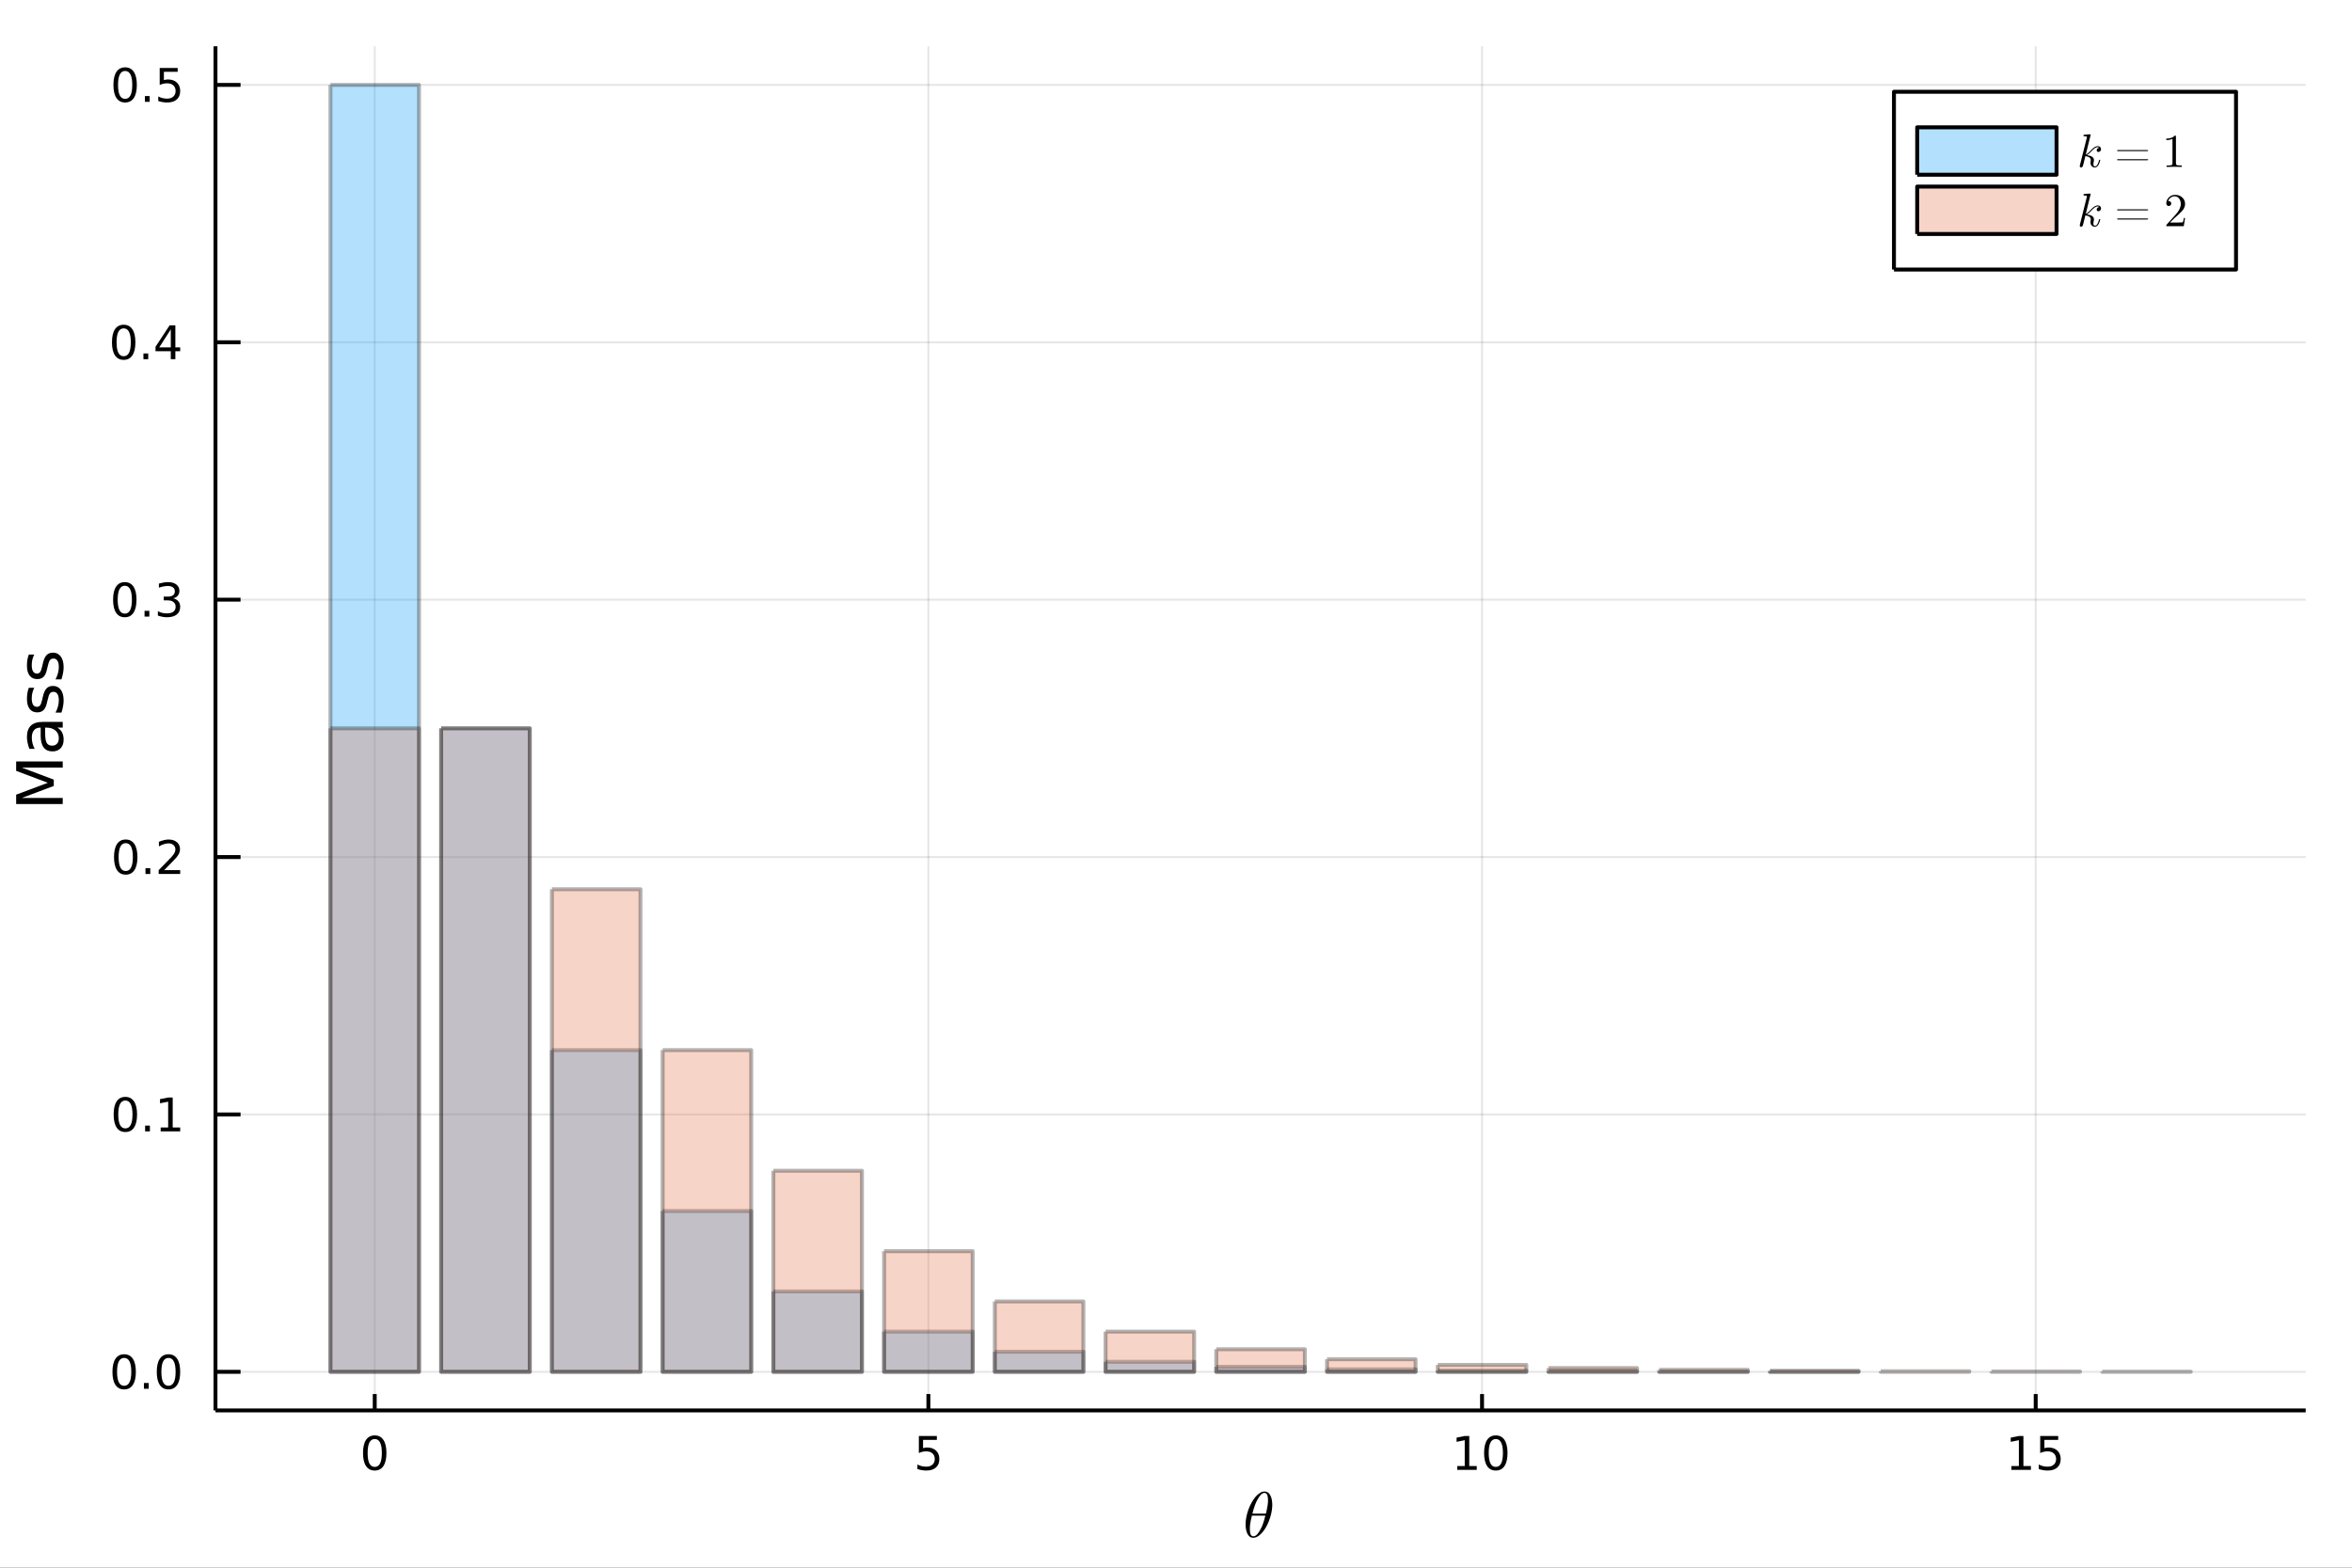 <?xml version="1.0" encoding="utf-8"?>
<svg xmlns="http://www.w3.org/2000/svg" xmlns:xlink="http://www.w3.org/1999/xlink" width="600" height="400" viewBox="0 0 2400 1600">
<rect x="0" y="0" width="2400" height="1600" fill="#333333" stroke="none"/>
<defs>
  <clipPath id="clip050">
    <rect x="0" y="0" width="2400" height="1600"/>
  </clipPath>
</defs>
<path clip-path="url(#clip050)" d="
M0 1600 L2400 1600 L2400 0 L0 0  Z
  " fill="#ffffff" fill-rule="evenodd" fill-opacity="1"/>
<defs>
  <clipPath id="clip051">
    <rect x="480" y="0" width="1681" height="1600"/>
  </clipPath>
</defs>
<defs>
  <clipPath id="clip052">
    <rect x="219" y="47" width="2134" height="1393"/>
  </clipPath>
</defs>
<path clip-path="url(#clip050)" d="
M219.866 1439.5 L2352.76 1439.5 L2352.76 47.244 L219.866 47.244  Z
  " fill="#ffffff" fill-rule="evenodd" fill-opacity="1"/>
<polyline clip-path="url(#clip052)" style="stroke:#000000; stroke-linecap:butt; stroke-linejoin:round; stroke-width:2; stroke-opacity:0.1; fill:none" points="
  382.376,1439.5 382.376,47.244 
  "/>
<polyline clip-path="url(#clip052)" style="stroke:#000000; stroke-linecap:butt; stroke-linejoin:round; stroke-width:2; stroke-opacity:0.1; fill:none" points="
  947.335,1439.5 947.335,47.244 
  "/>
<polyline clip-path="url(#clip052)" style="stroke:#000000; stroke-linecap:butt; stroke-linejoin:round; stroke-width:2; stroke-opacity:0.1; fill:none" points="
  1512.29,1439.5 1512.29,47.244 
  "/>
<polyline clip-path="url(#clip052)" style="stroke:#000000; stroke-linecap:butt; stroke-linejoin:round; stroke-width:2; stroke-opacity:0.1; fill:none" points="
  2077.25,1439.5 2077.25,47.244 
  "/>
<polyline clip-path="url(#clip050)" style="stroke:#000000; stroke-linecap:butt; stroke-linejoin:round; stroke-width:4; stroke-opacity:1; fill:none" points="
  219.866,1439.5 2352.76,1439.5 
  "/>
<polyline clip-path="url(#clip050)" style="stroke:#000000; stroke-linecap:butt; stroke-linejoin:round; stroke-width:4; stroke-opacity:1; fill:none" points="
  382.376,1439.5 382.376,1422.79 
  "/>
<polyline clip-path="url(#clip050)" style="stroke:#000000; stroke-linecap:butt; stroke-linejoin:round; stroke-width:4; stroke-opacity:1; fill:none" points="
  947.335,1439.5 947.335,1422.79 
  "/>
<polyline clip-path="url(#clip050)" style="stroke:#000000; stroke-linecap:butt; stroke-linejoin:round; stroke-width:4; stroke-opacity:1; fill:none" points="
  1512.29,1439.5 1512.29,1422.79 
  "/>
<polyline clip-path="url(#clip050)" style="stroke:#000000; stroke-linecap:butt; stroke-linejoin:round; stroke-width:4; stroke-opacity:1; fill:none" points="
  2077.25,1439.5 2077.25,1422.79 
  "/>
<path clip-path="url(#clip050)" d="M382.376 1468.69 Q378.765 1468.69 376.936 1472.26 Q375.13 1475.8 375.13 1482.93 Q375.13 1490.04 376.936 1493.6 Q378.765 1497.14 382.376 1497.14 Q386.01 1497.14 387.816 1493.6 Q389.644 1490.04 389.644 1482.93 Q389.644 1475.8 387.816 1472.26 Q386.01 1468.69 382.376 1468.69 M382.376 1464.99 Q388.186 1464.99 391.241 1469.6 Q394.32 1474.18 394.32 1482.93 Q394.32 1491.66 391.241 1496.26 Q388.186 1500.85 382.376 1500.85 Q376.566 1500.85 373.487 1496.26 Q370.431 1491.66 370.431 1482.93 Q370.431 1474.18 373.487 1469.6 Q376.566 1464.99 382.376 1464.99 Z" fill="#000000" fill-rule="evenodd" fill-opacity="1" /><path clip-path="url(#clip050)" d="M937.613 1465.61 L955.97 1465.61 L955.97 1469.55 L941.896 1469.55 L941.896 1478.02 Q942.914 1477.67 943.933 1477.51 Q944.951 1477.33 945.97 1477.33 Q951.757 1477.33 955.136 1480.5 Q958.516 1483.67 958.516 1489.09 Q958.516 1494.66 955.044 1497.77 Q951.571 1500.85 945.252 1500.85 Q943.076 1500.85 940.808 1500.47 Q938.562 1500.1 936.155 1499.36 L936.155 1494.66 Q938.238 1495.8 940.46 1496.35 Q942.683 1496.91 945.159 1496.91 Q949.164 1496.91 951.502 1494.8 Q953.84 1492.7 953.84 1489.09 Q953.84 1485.47 951.502 1483.37 Q949.164 1481.26 945.159 1481.26 Q943.284 1481.26 941.409 1481.68 Q939.558 1482.1 937.613 1482.97 L937.613 1465.61 Z" fill="#000000" fill-rule="evenodd" fill-opacity="1" /><path clip-path="url(#clip050)" d="M1486.98 1496.24 L1494.62 1496.24 L1494.62 1469.87 L1486.31 1471.54 L1486.31 1467.28 L1494.58 1465.61 L1499.25 1465.61 L1499.25 1496.24 L1506.89 1496.24 L1506.89 1500.17 L1486.98 1500.17 L1486.98 1496.24 Z" fill="#000000" fill-rule="evenodd" fill-opacity="1" /><path clip-path="url(#clip050)" d="M1526.33 1468.69 Q1522.72 1468.69 1520.89 1472.26 Q1519.09 1475.8 1519.09 1482.93 Q1519.09 1490.04 1520.89 1493.6 Q1522.72 1497.14 1526.33 1497.14 Q1529.97 1497.14 1531.77 1493.6 Q1533.6 1490.04 1533.6 1482.93 Q1533.6 1475.8 1531.77 1472.26 Q1529.97 1468.69 1526.33 1468.69 M1526.33 1464.99 Q1532.14 1464.99 1535.2 1469.6 Q1538.28 1474.18 1538.28 1482.93 Q1538.28 1491.66 1535.2 1496.26 Q1532.14 1500.85 1526.33 1500.85 Q1520.52 1500.85 1517.45 1496.26 Q1514.39 1491.66 1514.39 1482.93 Q1514.39 1474.18 1517.45 1469.6 Q1520.52 1464.99 1526.33 1464.99 Z" fill="#000000" fill-rule="evenodd" fill-opacity="1" /><path clip-path="url(#clip050)" d="M2052.44 1496.24 L2060.08 1496.24 L2060.08 1469.87 L2051.77 1471.54 L2051.77 1467.28 L2060.03 1465.61 L2064.71 1465.61 L2064.71 1496.24 L2072.35 1496.24 L2072.35 1500.17 L2052.44 1500.17 L2052.44 1496.24 Z" fill="#000000" fill-rule="evenodd" fill-opacity="1" /><path clip-path="url(#clip050)" d="M2081.84 1465.61 L2100.19 1465.61 L2100.19 1469.55 L2086.12 1469.55 L2086.12 1478.02 Q2087.14 1477.67 2088.16 1477.51 Q2089.18 1477.33 2090.19 1477.33 Q2095.98 1477.33 2099.36 1480.5 Q2102.74 1483.67 2102.74 1489.09 Q2102.74 1494.66 2099.27 1497.77 Q2095.8 1500.85 2089.48 1500.85 Q2087.3 1500.85 2085.03 1500.47 Q2082.79 1500.1 2080.38 1499.36 L2080.38 1494.66 Q2082.46 1495.8 2084.69 1496.35 Q2086.91 1496.91 2089.38 1496.91 Q2093.39 1496.91 2095.73 1494.8 Q2098.06 1492.7 2098.06 1489.09 Q2098.06 1485.47 2095.73 1483.37 Q2093.39 1481.26 2089.38 1481.26 Q2087.51 1481.26 2085.63 1481.68 Q2083.78 1482.1 2081.84 1482.97 L2081.84 1465.61 Z" fill="#000000" fill-rule="evenodd" fill-opacity="1" /><path clip-path="url(#clip050)" d="M1298.25 1535.75 Q1298.25 1541.16 1296.51 1547.24 Q1294.8 1553.3 1292.09 1558.19 Q1289.39 1563.06 1285.85 1566.28 Q1282.3 1569.47 1278.92 1569.47 Q1276.76 1569.47 1275.15 1568.27 Q1273.58 1567.05 1272.71 1565.02 Q1271.84 1562.96 1271.42 1560.71 Q1271 1558.42 1271 1555.94 Q1271 1552.24 1271.8 1548.21 Q1272.61 1544.15 1273.96 1540.48 Q1275.32 1536.78 1277.22 1533.43 Q1279.12 1530.05 1281.21 1527.6 Q1283.33 1525.12 1285.72 1523.67 Q1288.1 1522.22 1290.32 1522.22 Q1291.93 1522.22 1293.22 1522.93 Q1294.54 1523.6 1295.38 1524.8 Q1296.22 1525.96 1296.8 1527.34 Q1297.41 1528.73 1297.7 1530.34 Q1297.99 1531.91 1298.12 1533.23 Q1298.25 1534.52 1298.25 1535.75 M1293.9 1531.66 Q1293.9 1530.01 1293.77 1528.79 Q1293.64 1527.53 1293.29 1526.28 Q1292.93 1525.02 1292.16 1524.35 Q1291.42 1523.67 1290.26 1523.67 Q1286.88 1523.67 1283.08 1530.59 Q1281.85 1532.75 1280.76 1535.68 Q1279.66 1538.61 1279.28 1540 Q1278.89 1541.38 1277.99 1544.8 L1291.77 1544.8 Q1293.9 1536 1293.9 1531.66 M1291.19 1546.89 L1277.47 1546.89 Q1275.35 1554.94 1275.35 1559.96 Q1275.35 1564.34 1276.25 1566.18 Q1277.18 1567.98 1278.92 1567.98 Q1280.92 1567.98 1282.79 1565.99 Q1284.66 1563.96 1286.56 1560.29 Q1289.07 1555.52 1291.19 1546.89 Z" fill="#000000" fill-rule="evenodd" fill-opacity="1" /><polyline clip-path="url(#clip052)" style="stroke:#000000; stroke-linecap:butt; stroke-linejoin:round; stroke-width:2; stroke-opacity:0.1; fill:none" points="
  219.866,1400.1 2352.76,1400.1 
  "/>
<polyline clip-path="url(#clip052)" style="stroke:#000000; stroke-linecap:butt; stroke-linejoin:round; stroke-width:2; stroke-opacity:0.1; fill:none" points="
  219.866,1137.41 2352.76,1137.41 
  "/>
<polyline clip-path="url(#clip052)" style="stroke:#000000; stroke-linecap:butt; stroke-linejoin:round; stroke-width:2; stroke-opacity:0.1; fill:none" points="
  219.866,874.718 2352.76,874.718 
  "/>
<polyline clip-path="url(#clip052)" style="stroke:#000000; stroke-linecap:butt; stroke-linejoin:round; stroke-width:2; stroke-opacity:0.1; fill:none" points="
  219.866,612.028 2352.76,612.028 
  "/>
<polyline clip-path="url(#clip052)" style="stroke:#000000; stroke-linecap:butt; stroke-linejoin:round; stroke-width:2; stroke-opacity:0.1; fill:none" points="
  219.866,349.338 2352.76,349.338 
  "/>
<polyline clip-path="url(#clip052)" style="stroke:#000000; stroke-linecap:butt; stroke-linejoin:round; stroke-width:2; stroke-opacity:0.1; fill:none" points="
  219.866,86.648 2352.76,86.648 
  "/>
<polyline clip-path="url(#clip050)" style="stroke:#000000; stroke-linecap:butt; stroke-linejoin:round; stroke-width:4; stroke-opacity:1; fill:none" points="
  219.866,1439.5 219.866,47.244 
  "/>
<polyline clip-path="url(#clip050)" style="stroke:#000000; stroke-linecap:butt; stroke-linejoin:round; stroke-width:4; stroke-opacity:1; fill:none" points="
  219.866,1400.1 245.461,1400.1 
  "/>
<polyline clip-path="url(#clip050)" style="stroke:#000000; stroke-linecap:butt; stroke-linejoin:round; stroke-width:4; stroke-opacity:1; fill:none" points="
  219.866,1137.41 245.461,1137.41 
  "/>
<polyline clip-path="url(#clip050)" style="stroke:#000000; stroke-linecap:butt; stroke-linejoin:round; stroke-width:4; stroke-opacity:1; fill:none" points="
  219.866,874.718 245.461,874.718 
  "/>
<polyline clip-path="url(#clip050)" style="stroke:#000000; stroke-linecap:butt; stroke-linejoin:round; stroke-width:4; stroke-opacity:1; fill:none" points="
  219.866,612.028 245.461,612.028 
  "/>
<polyline clip-path="url(#clip050)" style="stroke:#000000; stroke-linecap:butt; stroke-linejoin:round; stroke-width:4; stroke-opacity:1; fill:none" points="
  219.866,349.338 245.461,349.338 
  "/>
<polyline clip-path="url(#clip050)" style="stroke:#000000; stroke-linecap:butt; stroke-linejoin:round; stroke-width:4; stroke-opacity:1; fill:none" points="
  219.866,86.648 245.461,86.648 
  "/>
<path clip-path="url(#clip050)" d="M126.691 1385.9 Q123.08 1385.9 121.251 1389.46 Q119.445 1393 119.445 1400.13 Q119.445 1407.24 121.251 1410.8 Q123.08 1414.35 126.691 1414.35 Q130.325 1414.35 132.13 1410.8 Q133.959 1407.24 133.959 1400.13 Q133.959 1393 132.13 1389.46 Q130.325 1385.9 126.691 1385.9 M126.691 1382.19 Q132.501 1382.19 135.556 1386.8 Q138.635 1391.38 138.635 1400.13 Q138.635 1408.86 135.556 1413.47 Q132.501 1418.05 126.691 1418.05 Q120.88 1418.05 117.802 1413.47 Q114.746 1408.86 114.746 1400.13 Q114.746 1391.38 117.802 1386.8 Q120.88 1382.19 126.691 1382.19 Z" fill="#000000" fill-rule="evenodd" fill-opacity="1" /><path clip-path="url(#clip050)" d="M146.853 1411.5 L151.737 1411.5 L151.737 1417.38 L146.853 1417.38 L146.853 1411.5 Z" fill="#000000" fill-rule="evenodd" fill-opacity="1" /><path clip-path="url(#clip050)" d="M171.922 1385.9 Q168.311 1385.9 166.482 1389.46 Q164.677 1393 164.677 1400.13 Q164.677 1407.24 166.482 1410.8 Q168.311 1414.35 171.922 1414.35 Q175.556 1414.35 177.362 1410.8 Q179.19 1407.24 179.19 1400.13 Q179.19 1393 177.362 1389.46 Q175.556 1385.9 171.922 1385.9 M171.922 1382.19 Q177.732 1382.19 180.788 1386.8 Q183.866 1391.38 183.866 1400.13 Q183.866 1408.86 180.788 1413.47 Q177.732 1418.05 171.922 1418.05 Q166.112 1418.05 163.033 1413.47 Q159.978 1408.86 159.978 1400.13 Q159.978 1391.38 163.033 1386.8 Q166.112 1382.19 171.922 1382.19 Z" fill="#000000" fill-rule="evenodd" fill-opacity="1" /><path clip-path="url(#clip050)" d="M127.917 1123.21 Q124.306 1123.21 122.478 1126.77 Q120.672 1130.31 120.672 1137.44 Q120.672 1144.55 122.478 1148.11 Q124.306 1151.66 127.917 1151.66 Q131.552 1151.66 133.357 1148.11 Q135.186 1144.55 135.186 1137.44 Q135.186 1130.31 133.357 1126.77 Q131.552 1123.21 127.917 1123.21 M127.917 1119.5 Q133.728 1119.5 136.783 1124.11 Q139.862 1128.69 139.862 1137.44 Q139.862 1146.17 136.783 1150.78 Q133.728 1155.36 127.917 1155.36 Q122.107 1155.36 119.029 1150.78 Q115.973 1146.17 115.973 1137.44 Q115.973 1128.69 119.029 1124.11 Q122.107 1119.5 127.917 1119.5 Z" fill="#000000" fill-rule="evenodd" fill-opacity="1" /><path clip-path="url(#clip050)" d="M148.079 1148.81 L152.964 1148.81 L152.964 1154.69 L148.079 1154.69 L148.079 1148.81 Z" fill="#000000" fill-rule="evenodd" fill-opacity="1" /><path clip-path="url(#clip050)" d="M163.959 1150.75 L171.598 1150.75 L171.598 1124.39 L163.288 1126.05 L163.288 1121.79 L171.552 1120.13 L176.227 1120.13 L176.227 1150.75 L183.866 1150.75 L183.866 1154.69 L163.959 1154.69 L163.959 1150.75 Z" fill="#000000" fill-rule="evenodd" fill-opacity="1" /><path clip-path="url(#clip050)" d="M128.288 860.517 Q124.677 860.517 122.848 864.082 Q121.043 867.623 121.043 874.753 Q121.043 881.859 122.848 885.424 Q124.677 888.966 128.288 888.966 Q131.922 888.966 133.728 885.424 Q135.556 881.859 135.556 874.753 Q135.556 867.623 133.728 864.082 Q131.922 860.517 128.288 860.517 M128.288 856.813 Q134.098 856.813 137.154 861.42 Q140.232 866.003 140.232 874.753 Q140.232 883.48 137.154 888.086 Q134.098 892.669 128.288 892.669 Q122.478 892.669 119.399 888.086 Q116.343 883.48 116.343 874.753 Q116.343 866.003 119.399 861.42 Q122.478 856.813 128.288 856.813 Z" fill="#000000" fill-rule="evenodd" fill-opacity="1" /><path clip-path="url(#clip050)" d="M148.45 886.118 L153.334 886.118 L153.334 891.998 L148.45 891.998 L148.45 886.118 Z" fill="#000000" fill-rule="evenodd" fill-opacity="1" /><path clip-path="url(#clip050)" d="M167.547 888.063 L183.866 888.063 L183.866 891.998 L161.922 891.998 L161.922 888.063 Q164.584 885.308 169.167 880.679 Q173.774 876.026 174.954 874.683 Q177.2 872.16 178.079 870.424 Q178.982 868.665 178.982 866.975 Q178.982 864.22 177.038 862.484 Q175.116 860.748 172.014 860.748 Q169.815 860.748 167.362 861.512 Q164.931 862.276 162.153 863.827 L162.153 859.105 Q164.977 857.97 167.431 857.392 Q169.885 856.813 171.922 856.813 Q177.292 856.813 180.487 859.498 Q183.681 862.183 183.681 866.674 Q183.681 868.804 182.871 870.725 Q182.084 872.623 179.977 875.216 Q179.399 875.887 176.297 879.105 Q173.195 882.299 167.547 888.063 Z" fill="#000000" fill-rule="evenodd" fill-opacity="1" /><path clip-path="url(#clip050)" d="M127.339 597.827 Q123.728 597.827 121.899 601.391 Q120.093 604.933 120.093 612.063 Q120.093 619.169 121.899 622.734 Q123.728 626.276 127.339 626.276 Q130.973 626.276 132.779 622.734 Q134.607 619.169 134.607 612.063 Q134.607 604.933 132.779 601.391 Q130.973 597.827 127.339 597.827 M127.339 594.123 Q133.149 594.123 136.204 598.729 Q139.283 603.313 139.283 612.063 Q139.283 620.789 136.204 625.396 Q133.149 629.979 127.339 629.979 Q121.529 629.979 118.45 625.396 Q115.394 620.789 115.394 612.063 Q115.394 603.313 118.45 598.729 Q121.529 594.123 127.339 594.123 Z" fill="#000000" fill-rule="evenodd" fill-opacity="1" /><path clip-path="url(#clip050)" d="M147.501 623.428 L152.385 623.428 L152.385 629.308 L147.501 629.308 L147.501 623.428 Z" fill="#000000" fill-rule="evenodd" fill-opacity="1" /><path clip-path="url(#clip050)" d="M176.737 610.674 Q180.093 611.391 181.968 613.66 Q183.866 615.928 183.866 619.262 Q183.866 624.377 180.348 627.178 Q176.829 629.979 170.348 629.979 Q168.172 629.979 165.857 629.539 Q163.565 629.123 161.112 628.266 L161.112 623.752 Q163.056 624.887 165.371 625.465 Q167.686 626.044 170.209 626.044 Q174.607 626.044 176.899 624.308 Q179.214 622.572 179.214 619.262 Q179.214 616.206 177.061 614.493 Q174.931 612.757 171.112 612.757 L167.084 612.757 L167.084 608.915 L171.297 608.915 Q174.746 608.915 176.575 607.549 Q178.403 606.16 178.403 603.567 Q178.403 600.905 176.505 599.493 Q174.63 598.058 171.112 598.058 Q169.19 598.058 166.991 598.475 Q164.792 598.891 162.153 599.771 L162.153 595.604 Q164.815 594.864 167.13 594.493 Q169.468 594.123 171.528 594.123 Q176.852 594.123 179.954 596.553 Q183.056 598.961 183.056 603.081 Q183.056 605.952 181.413 607.942 Q179.769 609.91 176.737 610.674 Z" fill="#000000" fill-rule="evenodd" fill-opacity="1" /><path clip-path="url(#clip050)" d="M126.205 335.136 Q122.593 335.136 120.765 338.701 Q118.959 342.243 118.959 349.372 Q118.959 356.479 120.765 360.044 Q122.593 363.585 126.205 363.585 Q129.839 363.585 131.644 360.044 Q133.473 356.479 133.473 349.372 Q133.473 342.243 131.644 338.701 Q129.839 335.136 126.205 335.136 M126.205 331.433 Q132.015 331.433 135.07 336.039 Q138.149 340.623 138.149 349.372 Q138.149 358.099 135.07 362.706 Q132.015 367.289 126.205 367.289 Q120.394 367.289 117.316 362.706 Q114.26 358.099 114.26 349.372 Q114.26 340.623 117.316 336.039 Q120.394 331.433 126.205 331.433 Z" fill="#000000" fill-rule="evenodd" fill-opacity="1" /><path clip-path="url(#clip050)" d="M146.366 360.738 L151.251 360.738 L151.251 366.618 L146.366 366.618 L146.366 360.738 Z" fill="#000000" fill-rule="evenodd" fill-opacity="1" /><path clip-path="url(#clip050)" d="M174.283 336.132 L162.477 354.581 L174.283 354.581 L174.283 336.132 M173.056 332.058 L178.936 332.058 L178.936 354.581 L183.866 354.581 L183.866 358.47 L178.936 358.47 L178.936 366.618 L174.283 366.618 L174.283 358.47 L158.681 358.47 L158.681 353.956 L173.056 332.058 Z" fill="#000000" fill-rule="evenodd" fill-opacity="1" /><path clip-path="url(#clip050)" d="M127.686 72.446 Q124.075 72.446 122.246 76.011 Q120.441 79.553 120.441 86.682 Q120.441 93.789 122.246 97.354 Q124.075 100.895 127.686 100.895 Q131.32 100.895 133.126 97.354 Q134.954 93.789 134.954 86.682 Q134.954 79.553 133.126 76.011 Q131.32 72.446 127.686 72.446 M127.686 68.743 Q133.496 68.743 136.552 73.349 Q139.63 77.932 139.63 86.682 Q139.63 95.409 136.552 100.016 Q133.496 104.599 127.686 104.599 Q121.876 104.599 118.797 100.016 Q115.742 95.409 115.742 86.682 Q115.742 77.932 118.797 73.349 Q121.876 68.743 127.686 68.743 Z" fill="#000000" fill-rule="evenodd" fill-opacity="1" /><path clip-path="url(#clip050)" d="M147.848 98.048 L152.732 98.048 L152.732 103.928 L147.848 103.928 L147.848 98.048 Z" fill="#000000" fill-rule="evenodd" fill-opacity="1" /><path clip-path="url(#clip050)" d="M162.964 69.368 L181.32 69.368 L181.32 73.303 L167.246 73.303 L167.246 81.775 Q168.264 81.428 169.283 81.266 Q170.302 81.081 171.32 81.081 Q177.107 81.081 180.487 84.252 Q183.866 87.423 183.866 92.84 Q183.866 98.418 180.394 101.52 Q176.922 104.599 170.602 104.599 Q168.427 104.599 166.158 104.229 Q163.913 103.858 161.505 103.117 L161.505 98.418 Q163.589 99.553 165.811 100.108 Q168.033 100.664 170.51 100.664 Q174.514 100.664 176.852 98.557 Q179.19 96.451 179.19 92.84 Q179.19 89.229 176.852 87.122 Q174.514 85.016 170.51 85.016 Q168.635 85.016 166.76 85.432 Q164.908 85.849 162.964 86.729 L162.964 69.368 Z" fill="#000000" fill-rule="evenodd" fill-opacity="1" /><path clip-path="url(#clip050)" d="M16.484 820.637 L16.484 811.056 L48.822 798.93 L16.484 786.739 L16.484 777.159 L64.004 777.159 L64.004 783.429 L22.277 783.429 L54.869 795.683 L54.869 802.144 L22.277 814.398 L64.004 814.398 L64.004 820.637 L16.484 820.637 Z" fill="#000000" fill-rule="evenodd" fill-opacity="1" /><path clip-path="url(#clip050)" d="M46.085 748.45 Q46.085 755.547 47.708 758.285 Q49.331 761.022 53.246 761.022 Q56.365 761.022 58.211 758.985 Q60.026 756.916 60.026 753.383 Q60.026 748.513 56.588 745.585 Q53.119 742.625 47.39 742.625 L46.085 742.625 L46.085 748.45 M43.666 736.769 L64.004 736.769 L64.004 742.625 L58.593 742.625 Q61.84 744.63 63.399 747.622 Q64.927 750.614 64.927 754.943 Q64.927 760.417 61.872 763.664 Q58.784 766.878 53.628 766.878 Q47.612 766.878 44.557 762.868 Q41.501 758.826 41.501 750.837 L41.501 742.625 L40.928 742.625 Q36.886 742.625 34.69 745.299 Q32.462 747.94 32.462 752.747 Q32.462 755.802 33.194 758.698 Q33.926 761.595 35.39 764.268 L29.98 764.268 Q28.738 761.054 28.133 758.03 Q27.497 755.006 27.497 752.142 Q27.497 744.407 31.507 740.588 Q35.518 736.769 43.666 736.769 Z" fill="#000000" fill-rule="evenodd" fill-opacity="1" /><path clip-path="url(#clip050)" d="M29.407 701.98 L34.945 701.98 Q33.672 704.463 33.035 707.136 Q32.398 709.81 32.398 712.674 Q32.398 717.035 33.735 719.231 Q35.072 721.395 37.746 721.395 Q39.783 721.395 40.96 719.836 Q42.106 718.276 43.157 713.566 L43.602 711.56 Q44.939 705.322 47.39 702.712 Q49.809 700.07 54.169 700.07 Q59.134 700.07 62.031 704.017 Q64.927 707.932 64.927 714.807 Q64.927 717.671 64.354 720.791 Q63.813 723.878 62.699 727.316 L56.652 727.316 Q58.339 724.069 59.198 720.918 Q60.026 717.767 60.026 714.68 Q60.026 710.542 58.625 708.314 Q57.193 706.086 54.615 706.086 Q52.228 706.086 50.955 707.709 Q49.681 709.301 48.504 714.743 L48.026 716.78 Q46.88 722.223 44.525 724.642 Q42.138 727.061 38 727.061 Q32.971 727.061 30.234 723.496 Q27.497 719.931 27.497 713.375 Q27.497 710.128 27.974 707.264 Q28.452 704.399 29.407 701.98 Z" fill="#000000" fill-rule="evenodd" fill-opacity="1" /><path clip-path="url(#clip050)" d="M29.407 668.019 L34.945 668.019 Q33.672 670.502 33.035 673.175 Q32.398 675.849 32.398 678.713 Q32.398 683.074 33.735 685.27 Q35.072 687.434 37.746 687.434 Q39.783 687.434 40.96 685.875 Q42.106 684.315 43.157 679.605 L43.602 677.599 Q44.939 671.361 47.39 668.751 Q49.809 666.109 54.169 666.109 Q59.134 666.109 62.031 670.056 Q64.927 673.971 64.927 680.846 Q64.927 683.71 64.354 686.83 Q63.813 689.917 62.699 693.354 L56.652 693.354 Q58.339 690.108 59.198 686.957 Q60.026 683.806 60.026 680.719 Q60.026 676.581 58.625 674.353 Q57.193 672.125 54.615 672.125 Q52.228 672.125 50.955 673.748 Q49.681 675.34 48.504 680.782 L48.026 682.819 Q46.88 688.262 44.525 690.681 Q42.138 693.1 38 693.1 Q32.971 693.1 30.234 689.535 Q27.497 685.97 27.497 679.414 Q27.497 676.167 27.974 673.302 Q28.452 670.438 29.407 668.019 Z" fill="#000000" fill-rule="evenodd" fill-opacity="1" /><path clip-path="url(#clip052)" d="
M337.179 86.648 L337.179 1400.1 L427.573 1400.1 L427.573 86.648 L337.179 86.648 L337.179 86.648  Z
  " fill="#009af9" fill-rule="evenodd" fill-opacity="0.3"/>
<polyline clip-path="url(#clip052)" style="stroke:#000000; stroke-linecap:butt; stroke-linejoin:round; stroke-width:4; stroke-opacity:0.3; fill:none" points="
  337.179,86.648 337.179,1400.1 427.573,1400.1 427.573,86.648 337.179,86.648 
  "/>
<path clip-path="url(#clip052)" d="
M450.171 743.373 L450.171 1400.1 L540.564 1400.1 L540.564 743.373 L450.171 743.373 L450.171 743.373  Z
  " fill="#009af9" fill-rule="evenodd" fill-opacity="0.3"/>
<polyline clip-path="url(#clip052)" style="stroke:#000000; stroke-linecap:butt; stroke-linejoin:round; stroke-width:4; stroke-opacity:0.3; fill:none" points="
  450.171,743.373 450.171,1400.1 540.564,1400.1 540.564,743.373 450.171,743.373 
  "/>
<path clip-path="url(#clip052)" d="
M563.163 1071.74 L563.163 1400.1 L653.556 1400.1 L653.556 1071.74 L563.163 1071.74 L563.163 1071.74  Z
  " fill="#009af9" fill-rule="evenodd" fill-opacity="0.3"/>
<polyline clip-path="url(#clip052)" style="stroke:#000000; stroke-linecap:butt; stroke-linejoin:round; stroke-width:4; stroke-opacity:0.3; fill:none" points="
  563.163,1071.74 563.163,1400.1 653.556,1400.1 653.556,1071.74 563.163,1071.74 
  "/>
<path clip-path="url(#clip052)" d="
M676.155 1235.92 L676.155 1400.1 L766.548 1400.1 L766.548 1235.92 L676.155 1235.92 L676.155 1235.92  Z
  " fill="#009af9" fill-rule="evenodd" fill-opacity="0.3"/>
<polyline clip-path="url(#clip052)" style="stroke:#000000; stroke-linecap:butt; stroke-linejoin:round; stroke-width:4; stroke-opacity:0.3; fill:none" points="
  676.155,1235.92 676.155,1400.1 766.548,1400.1 766.548,1235.92 676.155,1235.92 
  "/>
<path clip-path="url(#clip052)" d="
M789.147 1318.01 L789.147 1400.1 L879.54 1400.1 L879.54 1318.01 L789.147 1318.01 L789.147 1318.01  Z
  " fill="#009af9" fill-rule="evenodd" fill-opacity="0.3"/>
<polyline clip-path="url(#clip052)" style="stroke:#000000; stroke-linecap:butt; stroke-linejoin:round; stroke-width:4; stroke-opacity:0.3; fill:none" points="
  789.147,1318.01 789.147,1400.1 879.54,1400.1 879.54,1318.01 789.147,1318.01 
  "/>
<path clip-path="url(#clip052)" d="
M902.139 1359.05 L902.139 1400.1 L992.532 1400.1 L992.532 1359.05 L902.139 1359.05 L902.139 1359.05  Z
  " fill="#009af9" fill-rule="evenodd" fill-opacity="0.3"/>
<polyline clip-path="url(#clip052)" style="stroke:#000000; stroke-linecap:butt; stroke-linejoin:round; stroke-width:4; stroke-opacity:0.3; fill:none" points="
  902.139,1359.05 902.139,1400.1 992.532,1400.1 992.532,1359.05 902.139,1359.05 
  "/>
<path clip-path="url(#clip052)" d="
M1015.13 1379.58 L1015.13 1400.1 L1105.52 1400.1 L1105.52 1379.58 L1015.13 1379.58 L1015.13 1379.58  Z
  " fill="#009af9" fill-rule="evenodd" fill-opacity="0.3"/>
<polyline clip-path="url(#clip052)" style="stroke:#000000; stroke-linecap:butt; stroke-linejoin:round; stroke-width:4; stroke-opacity:0.3; fill:none" points="
  1015.13,1379.58 1015.13,1400.1 1105.52,1400.1 1105.52,1379.58 1015.13,1379.58 
  "/>
<path clip-path="url(#clip052)" d="
M1128.12 1389.84 L1128.12 1400.1 L1218.52 1400.1 L1218.52 1389.84 L1128.12 1389.84 L1128.12 1389.84  Z
  " fill="#009af9" fill-rule="evenodd" fill-opacity="0.3"/>
<polyline clip-path="url(#clip052)" style="stroke:#000000; stroke-linecap:butt; stroke-linejoin:round; stroke-width:4; stroke-opacity:0.3; fill:none" points="
  1128.12,1389.84 1128.12,1400.1 1218.52,1400.1 1218.52,1389.84 1128.12,1389.84 
  "/>
<path clip-path="url(#clip052)" d="
M1241.11 1394.97 L1241.11 1400.1 L1331.51 1400.1 L1331.51 1394.97 L1241.11 1394.97 L1241.11 1394.97  Z
  " fill="#009af9" fill-rule="evenodd" fill-opacity="0.3"/>
<polyline clip-path="url(#clip052)" style="stroke:#000000; stroke-linecap:butt; stroke-linejoin:round; stroke-width:4; stroke-opacity:0.3; fill:none" points="
  1241.11,1394.97 1241.11,1400.1 1331.51,1400.1 1331.51,1394.97 1241.11,1394.97 
  "/>
<path clip-path="url(#clip052)" d="
M1354.11 1397.53 L1354.11 1400.1 L1444.5 1400.1 L1444.5 1397.53 L1354.11 1397.53 L1354.11 1397.53  Z
  " fill="#009af9" fill-rule="evenodd" fill-opacity="0.3"/>
<polyline clip-path="url(#clip052)" style="stroke:#000000; stroke-linecap:butt; stroke-linejoin:round; stroke-width:4; stroke-opacity:0.3; fill:none" points="
  1354.11,1397.53 1354.11,1400.1 1444.5,1400.1 1444.5,1397.53 1354.11,1397.53 
  "/>
<path clip-path="url(#clip052)" d="
M1467.1 1398.82 L1467.1 1400.1 L1557.49 1400.1 L1557.49 1398.82 L1467.1 1398.82 L1467.1 1398.82  Z
  " fill="#009af9" fill-rule="evenodd" fill-opacity="0.3"/>
<polyline clip-path="url(#clip052)" style="stroke:#000000; stroke-linecap:butt; stroke-linejoin:round; stroke-width:4; stroke-opacity:0.3; fill:none" points="
  1467.1,1398.82 1467.1,1400.1 1557.49,1400.1 1557.49,1398.82 1467.1,1398.82 
  "/>
<path clip-path="url(#clip052)" d="
M1580.09 1399.46 L1580.09 1400.1 L1670.48 1400.1 L1670.48 1399.46 L1580.09 1399.46 L1580.09 1399.46  Z
  " fill="#009af9" fill-rule="evenodd" fill-opacity="0.3"/>
<polyline clip-path="url(#clip052)" style="stroke:#000000; stroke-linecap:butt; stroke-linejoin:round; stroke-width:4; stroke-opacity:0.3; fill:none" points="
  1580.09,1399.46 1580.09,1400.1 1670.48,1400.1 1670.48,1399.46 1580.09,1399.46 
  "/>
<path clip-path="url(#clip052)" d="
M1693.08 1399.78 L1693.08 1400.1 L1783.48 1400.1 L1783.48 1399.78 L1693.08 1399.78 L1693.08 1399.78  Z
  " fill="#009af9" fill-rule="evenodd" fill-opacity="0.3"/>
<polyline clip-path="url(#clip052)" style="stroke:#000000; stroke-linecap:butt; stroke-linejoin:round; stroke-width:4; stroke-opacity:0.3; fill:none" points="
  1693.08,1399.78 1693.08,1400.1 1783.48,1400.1 1783.48,1399.78 1693.08,1399.78 
  "/>
<path clip-path="url(#clip052)" d="
M1806.07 1399.94 L1806.07 1400.1 L1896.47 1400.1 L1896.47 1399.94 L1806.07 1399.94 L1806.07 1399.94  Z
  " fill="#009af9" fill-rule="evenodd" fill-opacity="0.3"/>
<polyline clip-path="url(#clip052)" style="stroke:#000000; stroke-linecap:butt; stroke-linejoin:round; stroke-width:4; stroke-opacity:0.3; fill:none" points="
  1806.07,1399.94 1806.07,1400.1 1896.47,1400.1 1896.47,1399.94 1806.07,1399.94 
  "/>
<path clip-path="url(#clip052)" d="
M337.179 743.373 L337.179 1400.1 L427.573 1400.1 L427.573 743.373 L337.179 743.373 L337.179 743.373  Z
  " fill="#e26f46" fill-rule="evenodd" fill-opacity="0.3"/>
<polyline clip-path="url(#clip052)" style="stroke:#000000; stroke-linecap:butt; stroke-linejoin:round; stroke-width:4; stroke-opacity:0.3; fill:none" points="
  337.179,743.373 337.179,1400.1 427.573,1400.1 427.573,743.373 337.179,743.373 
  "/>
<path clip-path="url(#clip052)" d="
M450.171 743.373 L450.171 1400.1 L540.564 1400.1 L540.564 743.373 L450.171 743.373 L450.171 743.373  Z
  " fill="#e26f46" fill-rule="evenodd" fill-opacity="0.3"/>
<polyline clip-path="url(#clip052)" style="stroke:#000000; stroke-linecap:butt; stroke-linejoin:round; stroke-width:4; stroke-opacity:0.3; fill:none" points="
  450.171,743.373 450.171,1400.1 540.564,1400.1 540.564,743.373 450.171,743.373 
  "/>
<path clip-path="url(#clip052)" d="
M563.163 907.554 L563.163 1400.1 L653.556 1400.1 L653.556 907.554 L563.163 907.554 L563.163 907.554  Z
  " fill="#e26f46" fill-rule="evenodd" fill-opacity="0.3"/>
<polyline clip-path="url(#clip052)" style="stroke:#000000; stroke-linecap:butt; stroke-linejoin:round; stroke-width:4; stroke-opacity:0.3; fill:none" points="
  563.163,907.554 563.163,1400.1 653.556,1400.1 653.556,907.554 563.163,907.554 
  "/>
<path clip-path="url(#clip052)" d="
M676.155 1071.74 L676.155 1400.1 L766.548 1400.1 L766.548 1071.74 L676.155 1071.74 L676.155 1071.74  Z
  " fill="#e26f46" fill-rule="evenodd" fill-opacity="0.3"/>
<polyline clip-path="url(#clip052)" style="stroke:#000000; stroke-linecap:butt; stroke-linejoin:round; stroke-width:4; stroke-opacity:0.3; fill:none" points="
  676.155,1071.74 676.155,1400.1 766.548,1400.1 766.548,1071.74 676.155,1071.74 
  "/>
<path clip-path="url(#clip052)" d="
M789.147 1194.87 L789.147 1400.1 L879.54 1400.1 L879.54 1194.87 L789.147 1194.87 L789.147 1194.87  Z
  " fill="#e26f46" fill-rule="evenodd" fill-opacity="0.3"/>
<polyline clip-path="url(#clip052)" style="stroke:#000000; stroke-linecap:butt; stroke-linejoin:round; stroke-width:4; stroke-opacity:0.3; fill:none" points="
  789.147,1194.87 789.147,1400.1 879.54,1400.1 879.54,1194.87 789.147,1194.87 
  "/>
<path clip-path="url(#clip052)" d="
M902.139 1276.96 L902.139 1400.1 L992.532 1400.1 L992.532 1276.96 L902.139 1276.96 L902.139 1276.96  Z
  " fill="#e26f46" fill-rule="evenodd" fill-opacity="0.3"/>
<polyline clip-path="url(#clip052)" style="stroke:#000000; stroke-linecap:butt; stroke-linejoin:round; stroke-width:4; stroke-opacity:0.3; fill:none" points="
  902.139,1276.96 902.139,1400.1 992.532,1400.1 992.532,1276.96 902.139,1276.96 
  "/>
<path clip-path="url(#clip052)" d="
M1015.13 1328.27 L1015.13 1400.1 L1105.52 1400.1 L1105.52 1328.27 L1015.13 1328.27 L1015.13 1328.27  Z
  " fill="#e26f46" fill-rule="evenodd" fill-opacity="0.3"/>
<polyline clip-path="url(#clip052)" style="stroke:#000000; stroke-linecap:butt; stroke-linejoin:round; stroke-width:4; stroke-opacity:0.3; fill:none" points="
  1015.13,1328.27 1015.13,1400.1 1105.52,1400.1 1105.52,1328.27 1015.13,1328.27 
  "/>
<path clip-path="url(#clip052)" d="
M1128.12 1359.05 L1128.12 1400.1 L1218.52 1400.1 L1218.52 1359.05 L1128.12 1359.05 L1128.12 1359.05  Z
  " fill="#e26f46" fill-rule="evenodd" fill-opacity="0.3"/>
<polyline clip-path="url(#clip052)" style="stroke:#000000; stroke-linecap:butt; stroke-linejoin:round; stroke-width:4; stroke-opacity:0.3; fill:none" points="
  1128.12,1359.05 1128.12,1400.1 1218.52,1400.1 1218.52,1359.05 1128.12,1359.05 
  "/>
<path clip-path="url(#clip052)" d="
M1241.11 1377.01 L1241.11 1400.1 L1331.51 1400.1 L1331.51 1377.01 L1241.11 1377.01 L1241.11 1377.01  Z
  " fill="#e26f46" fill-rule="evenodd" fill-opacity="0.3"/>
<polyline clip-path="url(#clip052)" style="stroke:#000000; stroke-linecap:butt; stroke-linejoin:round; stroke-width:4; stroke-opacity:0.3; fill:none" points="
  1241.11,1377.01 1241.11,1400.1 1331.51,1400.1 1331.51,1377.01 1241.11,1377.01 
  "/>
<path clip-path="url(#clip052)" d="
M1354.11 1387.27 L1354.11 1400.1 L1444.5 1400.1 L1444.5 1387.27 L1354.11 1387.27 L1354.11 1387.27  Z
  " fill="#e26f46" fill-rule="evenodd" fill-opacity="0.3"/>
<polyline clip-path="url(#clip052)" style="stroke:#000000; stroke-linecap:butt; stroke-linejoin:round; stroke-width:4; stroke-opacity:0.3; fill:none" points="
  1354.11,1387.27 1354.11,1400.1 1444.5,1400.1 1444.5,1387.27 1354.11,1387.27 
  "/>
<path clip-path="url(#clip052)" d="
M1467.1 1393.04 L1467.1 1400.1 L1557.49 1400.1 L1557.49 1393.04 L1467.1 1393.04 L1467.1 1393.04  Z
  " fill="#e26f46" fill-rule="evenodd" fill-opacity="0.3"/>
<polyline clip-path="url(#clip052)" style="stroke:#000000; stroke-linecap:butt; stroke-linejoin:round; stroke-width:4; stroke-opacity:0.3; fill:none" points="
  1467.1,1393.04 1467.1,1400.1 1557.49,1400.1 1557.49,1393.04 1467.1,1393.04 
  "/>
<path clip-path="url(#clip052)" d="
M1580.09 1396.25 L1580.09 1400.1 L1670.48 1400.1 L1670.48 1396.25 L1580.09 1396.25 L1580.09 1396.25  Z
  " fill="#e26f46" fill-rule="evenodd" fill-opacity="0.3"/>
<polyline clip-path="url(#clip052)" style="stroke:#000000; stroke-linecap:butt; stroke-linejoin:round; stroke-width:4; stroke-opacity:0.3; fill:none" points="
  1580.09,1396.25 1580.09,1400.1 1670.48,1400.1 1670.48,1396.25 1580.09,1396.25 
  "/>
<path clip-path="url(#clip052)" d="
M1693.08 1398.01 L1693.08 1400.1 L1783.48 1400.1 L1783.48 1398.01 L1693.08 1398.01 L1693.08 1398.01  Z
  " fill="#e26f46" fill-rule="evenodd" fill-opacity="0.3"/>
<polyline clip-path="url(#clip052)" style="stroke:#000000; stroke-linecap:butt; stroke-linejoin:round; stroke-width:4; stroke-opacity:0.3; fill:none" points="
  1693.08,1398.01 1693.08,1400.1 1783.48,1400.1 1783.48,1398.01 1693.08,1398.01 
  "/>
<path clip-path="url(#clip052)" d="
M1806.07 1398.98 L1806.07 1400.1 L1896.47 1400.1 L1896.47 1398.98 L1806.07 1398.98 L1806.07 1398.98  Z
  " fill="#e26f46" fill-rule="evenodd" fill-opacity="0.3"/>
<polyline clip-path="url(#clip052)" style="stroke:#000000; stroke-linecap:butt; stroke-linejoin:round; stroke-width:4; stroke-opacity:0.3; fill:none" points="
  1806.07,1398.98 1806.07,1400.1 1896.47,1400.1 1896.47,1398.98 1806.07,1398.98 
  "/>
<path clip-path="url(#clip052)" d="
M1919.07 1399.5 L1919.07 1400.1 L2009.46 1400.1 L2009.46 1399.5 L1919.07 1399.5 L1919.07 1399.5  Z
  " fill="#e26f46" fill-rule="evenodd" fill-opacity="0.3"/>
<polyline clip-path="url(#clip052)" style="stroke:#000000; stroke-linecap:butt; stroke-linejoin:round; stroke-width:4; stroke-opacity:0.3; fill:none" points="
  1919.07,1399.5 1919.07,1400.1 2009.46,1400.1 2009.46,1399.5 1919.07,1399.5 
  "/>
<path clip-path="url(#clip052)" d="
M2032.06 1399.78 L2032.06 1400.1 L2122.45 1400.1 L2122.45 1399.78 L2032.06 1399.78 L2032.06 1399.78  Z
  " fill="#e26f46" fill-rule="evenodd" fill-opacity="0.3"/>
<polyline clip-path="url(#clip052)" style="stroke:#000000; stroke-linecap:butt; stroke-linejoin:round; stroke-width:4; stroke-opacity:0.3; fill:none" points="
  2032.06,1399.78 2032.06,1400.1 2122.45,1400.1 2122.45,1399.78 2032.06,1399.78 
  "/>
<path clip-path="url(#clip052)" d="
M2145.05 1399.93 L2145.05 1400.1 L2235.44 1400.1 L2235.44 1399.93 L2145.05 1399.93 L2145.05 1399.93  Z
  " fill="#e26f46" fill-rule="evenodd" fill-opacity="0.3"/>
<polyline clip-path="url(#clip052)" style="stroke:#000000; stroke-linecap:butt; stroke-linejoin:round; stroke-width:4; stroke-opacity:0.3; fill:none" points="
  2145.05,1399.93 2145.05,1400.1 2235.44,1400.1 2235.44,1399.93 2145.05,1399.93 
  "/>
<path clip-path="url(#clip050)" d="
M1932.62 275.093 L2281.66 275.093 L2281.66 93.653 L1932.62 93.653  Z
  " fill="#ffffff" fill-rule="evenodd" fill-opacity="1"/>
<polyline clip-path="url(#clip050)" style="stroke:#000000; stroke-linecap:butt; stroke-linejoin:round; stroke-width:4; stroke-opacity:1; fill:none" points="
  1932.62,275.093 2281.66,275.093 2281.66,93.653 1932.62,93.653 1932.62,275.093 
  "/>
<path clip-path="url(#clip050)" d="
M1956.32 178.325 L2098.51 178.325 L2098.51 129.941 L1956.32 129.941 L1956.32 178.325  Z
  " fill="#009af9" fill-rule="evenodd" fill-opacity="0.3"/>
<polyline clip-path="url(#clip050)" style="stroke:#000000; stroke-linecap:butt; stroke-linejoin:round; stroke-width:4; stroke-opacity:1; fill:none" points="
  1956.32,178.325 2098.51,178.325 2098.51,129.941 1956.32,129.941 1956.32,178.325 
  "/>
<path clip-path="url(#clip050)" d="M2143.92 152.168 Q2143.92 153.503 2143.1 154.299 Q2142.3 155.096 2141.3 155.096 Q2140.41 155.096 2139.94 154.58 Q2139.47 154.065 2139.47 153.409 Q2139.47 153.128 2139.59 152.777 Q2139.7 152.402 2139.96 151.957 Q2140.24 151.512 2140.83 151.184 Q2141.41 150.856 2142.21 150.809 Q2142.05 150.645 2142 150.622 Q2141.65 150.341 2140.99 150.247 Q2140.9 150.2 2140.57 150.2 Q2138.96 150.2 2137.32 151.395 Q2135.7 152.566 2133.71 154.791 Q2131.2 157.391 2129.59 158.351 Q2136.68 159.288 2136.68 163.387 Q2136.68 164.066 2136.5 164.886 Q2136.12 166.432 2136.12 167.556 Q2136.12 169.805 2137.64 169.805 Q2139.12 169.805 2140.06 168.306 Q2141.02 166.807 2141.81 163.879 Q2141.93 163.34 2142.05 163.176 Q2142.16 163.012 2142.49 163.012 Q2143.08 163.012 2143.08 163.481 Q2142.54 166.221 2141.34 168.329 Q2139.82 170.882 2137.55 170.882 Q2135.65 170.882 2134.39 169.571 Q2133.15 168.236 2133.15 166.128 Q2133.15 165.612 2133.33 164.441 Q2133.47 163.973 2133.47 163.434 Q2133.47 162.333 2132.87 161.513 Q2132.26 160.67 2131.27 160.249 Q2130.29 159.827 2129.47 159.64 Q2128.67 159.429 2127.9 159.358 Q2125.56 169.266 2125.23 169.875 Q2125.02 170.297 2124.55 170.578 Q2124.08 170.882 2123.59 170.882 Q2123.12 170.882 2122.65 170.554 Q2122.21 170.25 2122.21 169.524 Q2122.21 169.149 2122.4 168.47 L2129.35 140.831 L2129.49 139.894 Q2129.49 139.613 2129.38 139.473 Q2129.28 139.309 2128.72 139.192 Q2128.18 139.075 2127.1 139.075 Q2126.66 139.075 2126.45 139.051 Q2126.26 139.028 2126.1 138.911 Q2125.93 138.77 2125.93 138.489 Q2125.93 138.091 2126.1 137.88 Q2126.28 137.646 2126.42 137.599 Q2126.56 137.552 2126.85 137.529 Q2127.24 137.505 2128.58 137.388 Q2129.91 137.248 2131.06 137.154 Q2132.21 137.06 2132.7 137.06 Q2132.98 137.06 2133.12 137.201 Q2133.29 137.318 2133.31 137.459 L2133.33 137.576 L2128.34 157.813 Q2130.41 156.993 2133.66 153.362 Q2137.43 149.146 2140.67 149.146 Q2142.19 149.146 2143.05 150.083 Q2143.92 150.997 2143.92 152.168 Z" fill="#000000" fill-rule="evenodd" fill-opacity="1" /><path clip-path="url(#clip050)" d="M2160.26 163.059 Q2160.31 162.474 2161.22 162.474 L2190.62 162.474 Q2192 162.474 2192.02 163.012 Q2192.02 163.598 2190.71 163.575 L2161.55 163.575 Q2160.26 163.598 2160.26 163.059 M2160.26 153.69 Q2160.26 153.105 2161.27 153.128 L2190.57 153.128 Q2192 153.128 2192.02 153.69 Q2192.02 154.229 2190.8 154.229 L2161.22 154.229 Q2160.26 154.229 2160.26 153.69 Z" fill="#000000" fill-rule="evenodd" fill-opacity="1" /><path clip-path="url(#clip050)" d="M2210.51 142.963 L2210.51 141.464 Q2216.27 141.464 2219.25 138.395 Q2220.07 138.395 2220.21 138.583 Q2220.35 138.77 2220.35 139.637 L2220.35 166.549 Q2220.35 167.978 2221.05 168.423 Q2221.75 168.868 2224.82 168.868 L2226.35 168.868 L2226.35 170.344 Q2224.66 170.203 2218.57 170.203 Q2212.48 170.203 2210.82 170.344 L2210.82 168.868 L2212.34 168.868 Q2215.36 168.868 2216.09 168.446 Q2216.81 168.001 2216.81 166.549 L2216.81 141.698 Q2214.31 142.963 2210.51 142.963 Z" fill="#000000" fill-rule="evenodd" fill-opacity="1" /><path clip-path="url(#clip050)" d="
M1956.32 238.805 L2098.51 238.805 L2098.51 190.421 L1956.32 190.421 L1956.32 238.805  Z
  " fill="#e26f46" fill-rule="evenodd" fill-opacity="0.3"/>
<polyline clip-path="url(#clip050)" style="stroke:#000000; stroke-linecap:butt; stroke-linejoin:round; stroke-width:4; stroke-opacity:1; fill:none" points="
  1956.32,238.805 2098.51,238.805 2098.51,190.421 1956.32,190.421 1956.32,238.805 
  "/>
<path clip-path="url(#clip050)" d="M2143.92 212.648 Q2143.92 213.983 2143.1 214.779 Q2142.3 215.576 2141.3 215.576 Q2140.41 215.576 2139.94 215.06 Q2139.47 214.545 2139.47 213.889 Q2139.47 213.608 2139.59 213.257 Q2139.7 212.882 2139.96 212.437 Q2140.24 211.992 2140.83 211.664 Q2141.41 211.336 2142.21 211.289 Q2142.05 211.125 2142 211.102 Q2141.65 210.821 2140.99 210.727 Q2140.9 210.68 2140.57 210.68 Q2138.96 210.68 2137.32 211.875 Q2135.7 213.046 2133.71 215.271 Q2131.2 217.871 2129.59 218.831 Q2136.68 219.768 2136.68 223.867 Q2136.68 224.546 2136.5 225.366 Q2136.12 226.912 2136.12 228.036 Q2136.12 230.285 2137.64 230.285 Q2139.12 230.285 2140.06 228.786 Q2141.02 227.287 2141.81 224.359 Q2141.93 223.82 2142.05 223.656 Q2142.16 223.492 2142.49 223.492 Q2143.08 223.492 2143.08 223.961 Q2142.54 226.701 2141.34 228.809 Q2139.82 231.362 2137.55 231.362 Q2135.65 231.362 2134.39 230.051 Q2133.15 228.716 2133.15 226.608 Q2133.15 226.092 2133.33 224.921 Q2133.47 224.453 2133.47 223.914 Q2133.47 222.813 2132.87 221.993 Q2132.26 221.15 2131.27 220.729 Q2130.29 220.307 2129.47 220.12 Q2128.67 219.909 2127.9 219.838 Q2125.56 229.746 2125.23 230.355 Q2125.02 230.777 2124.55 231.058 Q2124.08 231.362 2123.59 231.362 Q2123.12 231.362 2122.65 231.034 Q2122.21 230.73 2122.21 230.004 Q2122.21 229.629 2122.4 228.95 L2129.35 201.311 L2129.49 200.374 Q2129.49 200.093 2129.38 199.953 Q2129.28 199.789 2128.72 199.672 Q2128.18 199.555 2127.1 199.555 Q2126.66 199.555 2126.45 199.531 Q2126.26 199.508 2126.1 199.391 Q2125.93 199.25 2125.93 198.969 Q2125.93 198.571 2126.1 198.36 Q2126.28 198.126 2126.42 198.079 Q2126.56 198.032 2126.85 198.009 Q2127.24 197.985 2128.58 197.868 Q2129.91 197.728 2131.06 197.634 Q2132.21 197.54 2132.7 197.54 Q2132.98 197.54 2133.12 197.681 Q2133.29 197.798 2133.31 197.939 L2133.33 198.056 L2128.34 218.293 Q2130.41 217.473 2133.66 213.842 Q2137.43 209.626 2140.67 209.626 Q2142.19 209.626 2143.05 210.563 Q2143.92 211.477 2143.92 212.648 Z" fill="#000000" fill-rule="evenodd" fill-opacity="1" /><path clip-path="url(#clip050)" d="M2160.26 223.539 Q2160.31 222.954 2161.22 222.954 L2190.62 222.954 Q2192 222.954 2192.02 223.492 Q2192.02 224.078 2190.71 224.055 L2161.55 224.055 Q2160.26 224.078 2160.26 223.539 M2160.26 214.17 Q2160.26 213.585 2161.27 213.608 L2190.57 213.608 Q2192 213.608 2192.02 214.17 Q2192.02 214.709 2190.8 214.709 L2161.22 214.709 Q2160.26 214.709 2160.26 214.17 Z" fill="#000000" fill-rule="evenodd" fill-opacity="1" /><path clip-path="url(#clip050)" d="M2210.51 230.824 Q2210.51 229.957 2210.58 229.699 Q2210.68 229.442 2211.05 229.044 L2220.26 218.784 Q2225.29 213.116 2225.29 208.174 Q2225.29 204.965 2223.61 202.67 Q2221.94 200.374 2218.87 200.374 Q2216.77 200.374 2214.99 201.663 Q2213.21 202.951 2212.39 205.246 Q2212.53 205.199 2213.02 205.199 Q2214.21 205.199 2214.87 205.949 Q2215.55 206.699 2215.55 207.706 Q2215.55 208.994 2214.7 209.626 Q2213.88 210.235 2213.07 210.235 Q2212.74 210.235 2212.29 210.165 Q2211.87 210.095 2211.19 209.439 Q2210.51 208.76 2210.51 207.565 Q2210.51 204.216 2213.04 201.546 Q2215.59 198.875 2219.48 198.875 Q2223.89 198.875 2226.77 201.499 Q2229.67 204.099 2229.67 208.174 Q2229.67 209.603 2229.23 210.915 Q2228.8 212.203 2228.22 213.21 Q2227.66 214.217 2226.11 215.833 Q2224.57 217.449 2223.32 218.597 Q2222.08 219.745 2219.3 222.181 L2214.21 227.123 L2222.86 227.123 Q2227.07 227.123 2227.4 226.748 Q2227.87 226.069 2228.45 222.485 L2229.67 222.485 L2228.31 230.824 L2210.51 230.824 Z" fill="#000000" fill-rule="evenodd" fill-opacity="1" /></svg>
